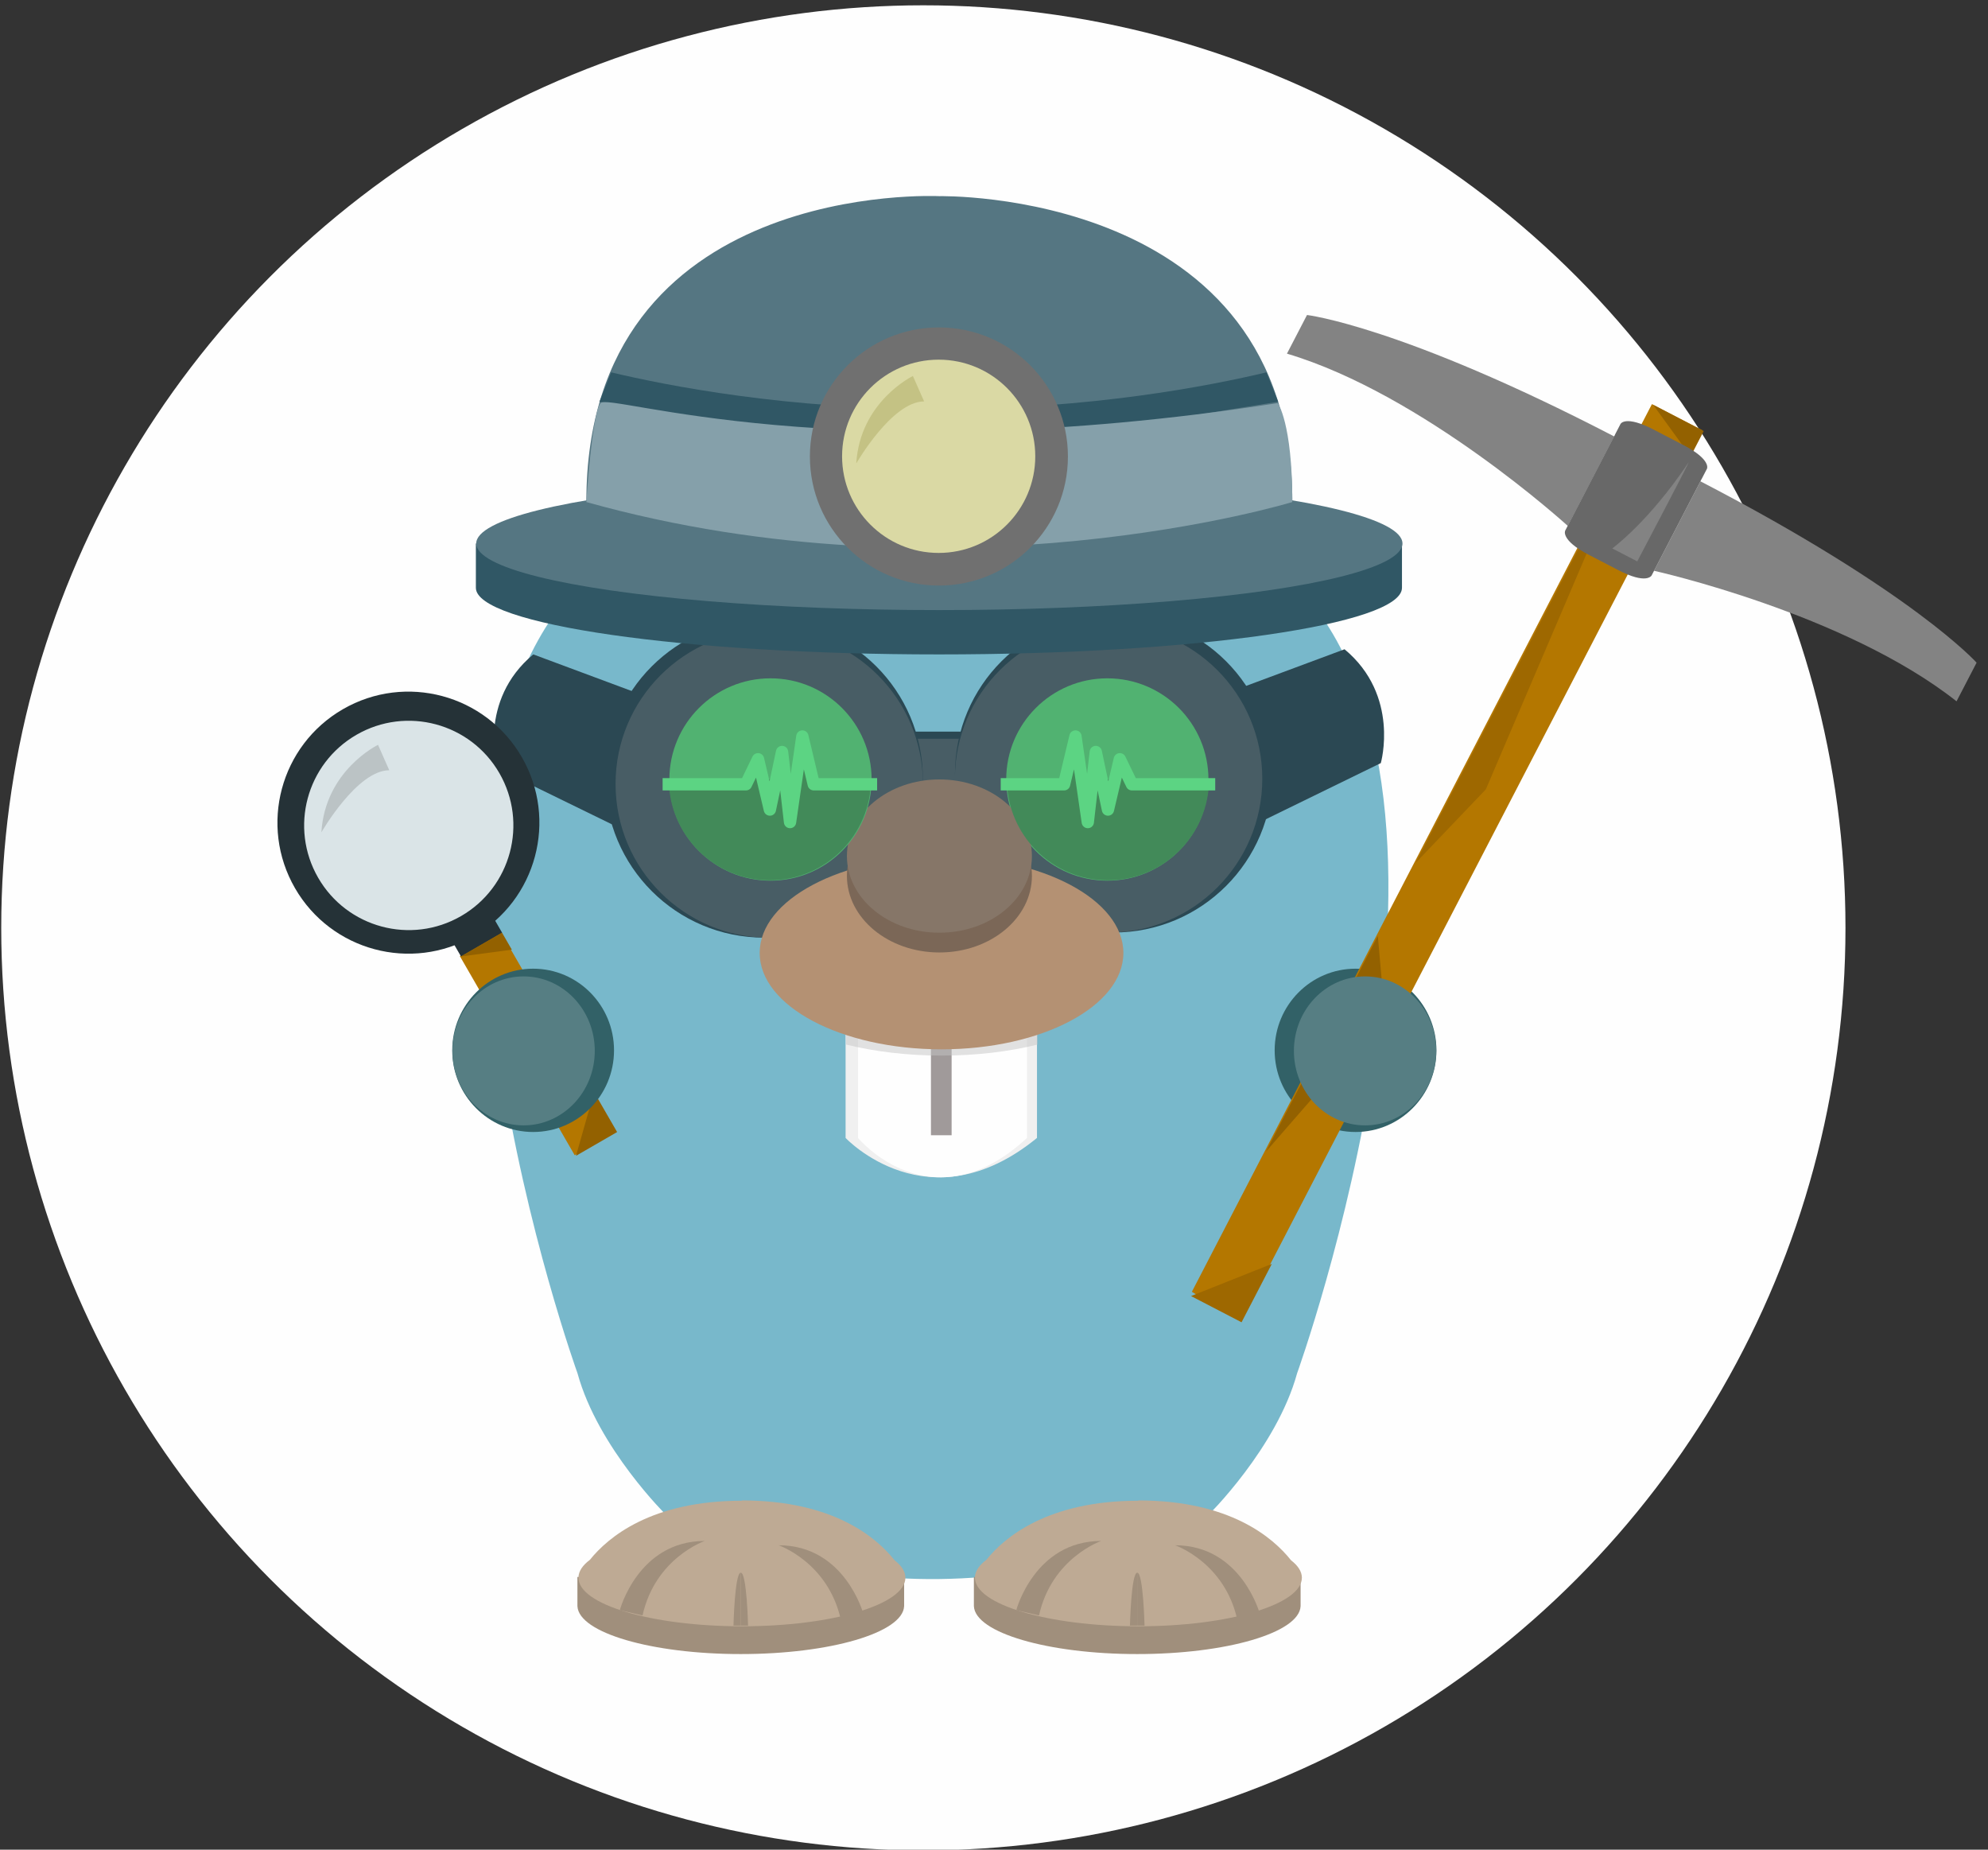 <?xml version="1.0" encoding="UTF-8" standalone="no"?>
<!DOCTYPE svg PUBLIC "-//W3C//DTD SVG 1.1//EN" "http://www.w3.org/Graphics/SVG/1.1/DTD/svg11.dtd">
<svg width="100%" height="100%" viewBox="0 0 645 600" version="1.1" xmlns="http://www.w3.org/2000/svg" xmlns:xlink="http://www.w3.org/1999/xlink" xml:space="preserve" xmlns:serif="http://www.serif.com/" style="fill-rule:evenodd;clip-rule:evenodd;stroke-linecap:square;stroke-linejoin:round;stroke-miterlimit:1.5;">
    <rect x="0" y="0" width="645" height="600" fill="#333333" stroke="none"/>
    <g transform="matrix(1,0,0,1,-1399.75,0)">
        <g id="Artboard1" transform="matrix(1.075,0,0,1,1399.75,0)">
            <rect x="0" y="0" width="600" height="600" style="fill:none;"/>
            <clipPath id="_clip1">
                <rect x="0" y="0" width="600" height="600"/>
            </clipPath>
            <g clip-path="url(#_clip1)">
                <g transform="matrix(0.93,0,0,1,-1303.93,-201.912)">
                    <circle cx="1701.73" cy="502.887" r="299.254" style="fill:rgb(254,254,254);"/>
                </g>
                <g transform="matrix(0.93,0,0,1,60.996,0)">
                    <g transform="matrix(1.535,0,0,1.535,-1826.38,-300.778)">
                        <path d="M1288.09,516.261C1288.09,516.261 1273.54,502.01 1269.19,486.149C1269.19,486.149 1225.46,365.037 1269.63,319.311C1269.63,319.311 1316.73,289.784 1345.26,319.311C1373.78,289.784 1420.88,319.311 1420.88,319.311C1465.06,365.037 1421.33,486.149 1421.33,486.149C1416.97,502.01 1402.42,516.261 1402.42,516.261C1402.42,516.261 1347.49,546.373 1288.09,516.261Z" style="fill:rgb(120,184,203);"/>
                    </g>
                    <g transform="matrix(1,0,0,1,-665.673,-1.867)">
                        <path d="M799.08,269.467L761.388,251.071C761.388,251.071 755.077,229.163 773.153,214.141L813.539,229.163L799.08,269.467Z" style="fill:rgb(43,72,83);"/>
                    </g>
                    <g transform="matrix(1.535,0,0,1.255,-828.565,-195.272)">
                        <path d="M675.827,449.719L675.827,408.869L716.293,408.869L716.293,449.719L716.226,449.786C693.366,472.567 675.842,449.739 675.827,449.719Z" style="fill:rgb(240,240,240);"/>
                    </g>
                    <g transform="matrix(1.355,0,0,1.255,-702.88,-195.262)">
                        <path d="M675.827,449.719L675.827,408.869L716.293,408.869L716.293,449.719L716.226,449.786C693.366,472.567 675.842,449.739 675.827,449.719Z" style="fill:rgb(254,254,254);"/>
                    </g>
                    <g transform="matrix(1.535,0,0,0.516,-828.565,135.07)">
                        <path d="M696.06,392.203L696.06,449.719" style="fill:none;stroke:rgb(160,154,154);stroke-width:4.37px;"/>
                    </g>
                    <g transform="matrix(-1,0,0,1,1143.91,-3.532)">
                        <path d="M799.08,269.467L761.388,251.071C761.388,251.071 755.077,229.163 773.153,214.141L813.539,229.163L799.08,269.467Z" style="fill:rgb(43,72,83);"/>
                    </g>
                    <g transform="matrix(1,0,0,1,-665.673,-4.178)">
                        <rect x="896.217" y="241.502" width="19.967" height="27.498" style="fill:rgb(43,72,83);"/>
                    </g>
                    <g transform="matrix(1,0,0,1,-665.673,-1.867)">
                        <rect x="896.217" y="241.502" width="19.967" height="27.498" style="fill:rgb(72,93,101);"/>
                    </g>
                    <g transform="matrix(-1.858,0,0,1.858,1525.41,-438.656)">
                        <circle cx="661.755" cy="371.154" r="27.74" style="fill:rgb(43,72,83);"/>
                    </g>
                    <g transform="matrix(-1.798,0,0,1.798,1484.02,-414.709)">
                        <circle cx="661.755" cy="371.154" r="27.74" style="fill:rgb(72,93,101);"/>
                    </g>
                    <g transform="matrix(-1.183,0,0,1.183,1076.63,-186.222)">
                        <circle cx="661.755" cy="371.154" r="27.74" style="fill:rgb(81,178,113);"/>
                    </g>
                    <g transform="matrix(1.858,0,0,1.858,-1047.18,-436.991)">
                        <circle cx="661.755" cy="371.154" r="27.74" style="fill:rgb(43,72,83);"/>
                    </g>
                    <g transform="matrix(1.798,0,0,1.798,-1005.78,-413.044)">
                        <circle cx="661.755" cy="371.154" r="27.74" style="fill:rgb(72,93,101);"/>
                    </g>
                    <g transform="matrix(1.133,0,0,1,-101.03,-7.262)">
                        <path d="M328.467,346.099C320.274,348.382 310.947,349.673 301.055,349.673C291.163,349.673 281.836,348.382 273.643,346.099L273.643,323.1L328.467,323.1L328.467,346.099Z" style="fill:rgb(196,196,196);fill-opacity:0.5;"/>
                    </g>
                    <g transform="matrix(1.498,0,0,2.609,-811.903,-764.35)">
                        <ellipse cx="702.181" cy="411.445" rx="39.397" ry="11.986" style="fill:rgb(180,145,115);"/>
                    </g>
                    <g transform="matrix(0.762,0,0,2.074,-295.782,-569.232)">
                        <ellipse cx="702.181" cy="411.445" rx="39.397" ry="11.986" style="fill:rgb(123,103,87);"/>
                    </g>
                    <g transform="matrix(0.762,0,0,2.074,-295.782,-575.641)">
                        <ellipse cx="702.181" cy="411.445" rx="39.397" ry="11.986" style="fill:rgb(134,118,104);"/>
                    </g>
                    <g transform="matrix(1.046,0,0,1.046,-707.265,-0.972)">
                        <path d="M1048.43,169.471L1048.43,183.213C1048.43,194.616 984.058,203.874 904.766,203.874C825.475,203.874 761.101,194.616 761.101,183.213L761.101,169.471L797.518,169.471C823.837,165.226 862.147,162.551 904.766,162.551C947.386,162.551 985.695,165.226 1012.01,169.471L1048.43,169.471Z" style="fill:rgb(48,87,101);"/>
                    </g>
                    <g transform="matrix(1.428,0,0,1.748,-756.924,-369.721)">
                        <ellipse cx="697.604" cy="312.363" rx="105.248" ry="12.363" style="fill:rgb(85,118,130);"/>
                    </g>
                    <g transform="matrix(1.614,0,0,1.815,-883.077,-384.713)">
                        <path d="M766.347,301.612L624.398,301.612C624.398,243.817 695.372,247.022 695.372,247.022C695.372,247.022 766.346,245.623 766.347,301.612Z" style="fill:rgb(85,118,130);"/>
                    </g>
                    <g transform="matrix(1.051,0,0,1.182,-76.223,-20.484)">
                        <path d="M300.545,129.587C346.85,129.633 383.825,123.194 401.175,119.511L404.798,127.588L300,142.566L195.202,127.588L198.825,119.511C216.243,123.209 253.44,129.683 300,129.587L300.545,129.587Z" style="fill:rgb(48,87,101);"/>
                    </g>
                    <g transform="matrix(1.614,0,0,1.976,-883.077,-436.846)">
                        <path d="M766.347,303.49C766.347,303.49 698.484,320.432 624.398,303.49C624.398,303.49 625.496,289.012 627.255,287.252C629.015,285.492 673.81,298.598 763.417,287.252C763.417,287.252 766.347,290.46 766.347,303.49Z" style="fill:rgb(133,160,170);"/>
                    </g>
                    <g transform="matrix(1.451,0,0,1.632,-769.067,-315.074)">
                        <circle cx="694.74" cy="283.743" r="19.747" style="fill:rgb(242,242,242);"/>
                    </g>
                    <g transform="matrix(1.408,0,0,1.014,-241.121,-9.931)">
                        <ellipse cx="437.106" cy="345.802" rx="18.643" ry="26.121" style="fill:rgb(50,97,103);"/>
                    </g>
                    <g transform="matrix(0.999,-0.045,0.045,0.999,-59.76,-16.387)">
                        <g transform="matrix(1.167,-0.313,0.313,1.167,-782.152,369.957)">
                            <path d="M896.197,310.774L1086.02,120.951L1096.83,131.759L906.28,322.306L896.197,310.774Z" style="fill:rgb(180,119,0);"/>
                        </g>
                        <g transform="matrix(0.866,0.5,-0.5,0.866,-498.907,-378.52)">
                            <path d="M1160.43,-22.873L1169.66,100.798L1160.43,132.411L1160.43,-22.873Z" style="fill:rgb(158,104,0);"/>
                        </g>
                        <g transform="matrix(0.866,0.5,-0.5,0.866,-502.085,-386.129)">
                            <path d="M1192.01,-14.975C1269.8,-14.975 1298.62,-4.047 1298.66,-4.034L1298.66,10.092C1253.27,1.375 1192.01,17.725 1192.01,17.725L1192.01,-14.975Z" style="fill:rgb(131,131,131);"/>
                        </g>
                        <g transform="matrix(-0.866,-0.5,-0.5,0.866,1535.19,790.092)">
                            <path d="M1192.01,-14.975C1269.8,-14.975 1298.62,-4.047 1298.66,-4.034L1298.66,10.092C1253.27,1.375 1192.01,17.725 1192.01,17.725L1192.01,-14.975Z" style="fill:rgb(131,131,131);"/>
                        </g>
                        <g transform="matrix(0.866,0.5,-0.5,0.866,-498.907,-378.52)">
                            <path d="M1160.43,-34.933L1178.9,-25.697L1178.9,-34.933L1160.43,-34.933Z" style="fill:rgb(147,97,0);"/>
                        </g>
                        <g transform="matrix(0.866,0.5,-0.5,0.866,-498.907,-378.52)">
                            <path d="M1160.43,159.132L1174.28,180.863L1160.43,237.964L1160.43,159.132Z" style="fill:rgb(147,97,0);"/>
                        </g>
                        <g transform="matrix(0.866,0.5,-0.5,0.866,-498.907,-378.52)">
                            <path d="M1160.43,290.753L1178.9,269.416L1178.9,290.753L1160.43,290.753Z" style="fill:rgb(158,104,0);"/>
                        </g>
                        <g transform="matrix(0.866,0.5,-0.5,0.866,-496.407,-382.85)">
                            <path d="M1153.93,-15.326C1153.88,-15.49 1153.87,-15.596 1153.87,-15.613L1153.87,-15.615L1153.87,-19.573L1153.87,-19.576C1153.87,-19.675 1154.03,-22.873 1164.24,-22.873L1175.09,-22.873C1185.42,-22.873 1185.46,-19.595 1185.46,-19.573L1185.46,-15.615C1185.46,-15.614 1185.46,-15.505 1185.39,-15.326L1185.46,-15.326L1185.46,19.448L1185.46,19.451C1185.45,19.555 1185.3,22.873 1175.09,22.873L1164.24,22.873C1153.88,22.873 1153.87,19.454 1153.87,19.448L1153.87,-15.326L1153.93,-15.326Z" style="fill:rgb(104,104,104);"/>
                        </g>
                        <g transform="matrix(0.61,0.352,-0.5,0.866,-196.507,-209.703)">
                            <path d="M1182.63,-18.336C1182.98,-20.47 1182.63,17.725 1182.63,17.725L1169.66,17.725C1169.66,17.725 1178.9,4.814 1182.63,-18.336Z" style="fill:rgb(131,131,131);"/>
                        </g>
                    </g>
                    <g transform="matrix(1,0,0,0.942,-924.826,101.52)">
                        <g transform="matrix(1,0,0,1.239,875.292,-199.642)">
                            <path d="M406.028,520.573L406.022,520.573C405.595,527.927 382.007,533.863 353.014,533.863C324.021,533.863 300.432,527.927 300.006,520.573L300,520.573L300,516.386L300,512.434L306.855,512.434C314.077,506.351 327.986,498.99 353.014,498.99L353.014,498.91C378.151,498.91 392.073,506.336 399.267,512.434L406.028,512.434L406.028,520.573Z" style="fill:rgb(160,143,124);"/>
                        </g>
                        <g transform="matrix(0.566,0,0,0.566,728.765,185.824)">
                            <path d="M883.243,394.144C935.636,394.144 960.471,416.749 970.752,430.552C974.709,433.792 976.907,437.307 976.976,440.98L976.978,440.984L976.976,440.984C976.977,441.042 976.978,441.101 976.978,441.159C976.978,457.473 934.977,470.718 883.243,470.718C831.51,470.718 789.509,457.473 789.509,441.159C789.509,437.319 791.836,433.65 796.068,430.283C806.548,416.445 831.409,394.319 883.243,394.319L883.243,394.144Z" style="fill:rgb(190,170,148);"/>
                        </g>
                        <g transform="matrix(1,0,0,1.239,981.32,-199.642)">
                            <path d="M244.619,525.959C244.619,525.959 245.021,511.248 246.986,511.248L246.986,525.959L244.619,525.959Z" style="fill:rgb(160,143,124);"/>
                        </g>
                        <g transform="matrix(-1,0,0,1.239,1475.29,-199.642)">
                            <path d="M244.619,525.959C244.619,525.959 245.021,511.248 246.986,511.248L246.986,525.959L244.619,525.959Z" style="fill:rgb(160,143,124);"/>
                        </g>
                        <g transform="matrix(1,0,0,1.239,981.32,-199.642)">
                            <path d="M207.726,521.663C207.726,521.663 213.68,502.43 235.293,502.43C235.293,502.43 219.241,507.137 215.109,523.133L207.726,521.663" style="fill:rgb(160,143,124);"/>
                        </g>
                        <g transform="matrix(-1,0,0,1.239,1475.89,-198.159)">
                            <path d="M207.726,521.663C207.726,521.663 213.68,502.43 235.293,502.43C235.293,502.43 219.241,507.137 215.109,523.133L207.726,521.663" style="fill:rgb(160,143,124);"/>
                        </g>
                    </g>
                    <g transform="matrix(1,0,0,0.942,-1053.49,101.52)">
                        <g transform="matrix(1,0,0,1.239,875.292,-199.642)">
                            <path d="M406.028,520.573L406.022,520.573C405.595,527.927 382.007,533.863 353.014,533.863C324.021,533.863 300.432,527.927 300.006,520.573L300,520.573L300,516.386L300,512.434L306.855,512.434C314.077,506.351 327.986,498.99 353.014,498.99L353.014,498.91C378.151,498.91 392.073,506.336 399.267,512.434L406.028,512.434L406.028,520.573Z" style="fill:rgb(160,143,124);"/>
                        </g>
                        <g transform="matrix(0.566,0,0,0.566,728.765,185.824)">
                            <path d="M883.243,394.144C935.636,394.144 960.471,416.749 970.752,430.552C974.709,433.792 976.907,437.307 976.976,440.98L976.978,440.984L976.976,440.984C976.977,441.042 976.978,441.101 976.978,441.159C976.978,457.473 934.977,470.718 883.243,470.718C831.51,470.718 789.509,457.473 789.509,441.159C789.509,437.319 791.836,433.65 796.068,430.283C806.548,416.445 831.409,394.319 883.243,394.319L883.243,394.144Z" style="fill:rgb(190,170,148);"/>
                        </g>
                        <g transform="matrix(1,0,0,1.239,981.32,-199.642)">
                            <path d="M244.619,525.959C244.619,525.959 245.021,511.248 246.986,511.248L246.986,525.959L244.619,525.959Z" style="fill:rgb(160,143,124);"/>
                        </g>
                        <g transform="matrix(-1,0,0,1.239,1475.29,-199.642)">
                            <path d="M244.619,525.959C244.619,525.959 245.021,511.248 246.986,511.248L246.986,525.959L244.619,525.959Z" style="fill:rgb(160,143,124);"/>
                        </g>
                        <g transform="matrix(1,0,0,1.239,981.32,-199.642)">
                            <path d="M207.726,521.663C207.726,521.663 213.68,502.43 235.293,502.43C235.293,502.43 219.241,507.137 215.109,523.133L207.726,521.663" style="fill:rgb(160,143,124);"/>
                        </g>
                        <g transform="matrix(-1,0,0,1.239,1475.89,-198.159)">
                            <path d="M207.726,521.663C207.726,521.663 213.68,502.43 235.293,502.43C235.293,502.43 219.241,507.137 215.109,523.133L207.726,521.663" style="fill:rgb(160,143,124);"/>
                        </g>
                    </g>
                    <g transform="matrix(1.239,0,0,0.925,-164.155,21.022)">
                        <ellipse cx="437.106" cy="345.802" rx="18.643" ry="26.121" style="fill:rgb(86,126,131);"/>
                    </g>
                    <g transform="matrix(1,0,0,1,38.767,5.158)">
                        <g transform="matrix(0.866,-0.5,0.5,0.866,-1781.93,855.972)">
                            <circle cx="1864.78" cy="390.434" r="42.501" style="fill:rgb(37,50,55);"/>
                        </g>
                        <g transform="matrix(0.692,-0.399,0.399,0.692,-1417.91,736.467)">
                            <circle cx="1864.78" cy="390.434" r="42.501" style="fill:rgb(218,228,231);"/>
                        </g>
                        <g transform="matrix(0.722,-0.417,0.296,0.513,-1245.27,777.243)">
                            <rect x="1623.34" y="398.935" width="18.472" height="125.969" style="fill:rgb(180,119,0);"/>
                        </g>
                        <g transform="matrix(0.722,-0.417,0.622,1.077,-1554.22,603.23)">
                            <rect x="1840.05" y="429.324" width="18.472" height="6.294" style="fill:rgb(37,50,55);"/>
                        </g>
                        <g transform="matrix(0.722,-0.417,0.417,0.722,-1460.99,764.722)">
                            <path d="M1840.05,456.656L1849.29,485.117L1840.05,495.205L1840.05,456.656Z" style="fill:rgb(147,97,0);"/>
                        </g>
                        <g transform="matrix(0.722,-0.417,0.417,0.722,-1466.94,754.406)">
                            <path d="M1840.05,529.99L1858.52,512.06L1858.52,529.99L1840.05,529.99Z" style="fill:rgb(147,97,0);"/>
                        </g>
                        <g transform="matrix(0.722,-0.417,0.417,0.722,-1467.56,753.332)">
                            <path d="M1840.05,441.912L1858.52,449.548L1858.52,441.912L1840.05,441.912Z" style="fill:rgb(147,97,0);"/>
                        </g>
                    </g>
                    <g transform="matrix(-1.408,0,0,1.014,722.877,-9.931)">
                        <ellipse cx="437.106" cy="345.802" rx="18.643" ry="26.121" style="fill:rgb(50,97,103);"/>
                    </g>
                    <g transform="matrix(-1.239,0,0,0.925,645.911,21.022)">
                        <ellipse cx="437.106" cy="345.802" rx="18.643" ry="26.121" style="fill:rgb(86,126,131);"/>
                    </g>
                    <g transform="matrix(1.162,0,0,1.162,1.176,-59.355)">
                        <circle cx="204.766" cy="178.515" r="36.031" style="fill:rgb(112,112,112);"/>
                    </g>
                    <g transform="matrix(0.87,0,0,0.87,60.892,-7.294)">
                        <circle cx="204.766" cy="178.515" r="36.031" style="fill:rgb(218,217,164);"/>
                    </g>
                    <g transform="matrix(1.168,0,0,1.313,-110.01,-41.314)">
                        <path d="M291.681,124.357C291.681,124.357 276.992,130.638 275.942,145.972C275.942,145.972 285.841,130.638 294.803,130.638L291.681,124.357Z" style="fill:rgb(196,194,132);"/>
                    </g>
                    <g transform="matrix(1.168,0,0,1.313,-283.589,78.332)">
                        <path d="M291.681,124.357C291.681,124.357 276.992,130.638 275.942,145.972C275.942,145.972 285.841,130.638 294.803,130.638L291.681,124.357Z" style="fill:rgb(187,195,197);"/>
                    </g>
                    <g transform="matrix(1,0,0,1,-665.673,-1.867)">
                        <path d="M952.121,254.651L962.14,254.651L963.499,251.068L966.46,254.651L992.458,254.651C992.434,272.737 977.743,287.413 959.651,287.413C941.559,287.413 926.868,272.737 926.844,254.651L945.063,254.651L948.578,244.206L952.121,254.651Z" style="fill:rgb(66,138,89);"/>
                    </g>
                    <g transform="matrix(1,0,0,1,-665.673,-1.867)">
                        <path d="M926.843,256.27L945.415,256.27L949.106,240.778L953.107,268.523L955.701,245.807L959.651,264.468L963.499,248.16L967.422,256.27L992.459,256.27" style="fill:none;stroke:rgb(92,212,131);stroke-width:4px;stroke-linecap:butt;stroke-miterlimit:1;"/>
                    </g>
                    <g transform="matrix(1.183,0,0,1.183,-598.398,-186.222)">
                        <circle cx="661.755" cy="371.154" r="27.74" style="fill:rgb(81,178,113);"/>
                    </g>
                    <g transform="matrix(-1,0,0,1,1143.91,-1.867)">
                        <path d="M952.121,254.651L962.14,254.651L963.499,251.068L966.46,254.651L992.458,254.651C992.434,272.737 977.743,287.413 959.651,287.413C941.559,287.413 926.868,272.737 926.844,254.651L945.063,254.651L948.578,244.206L952.121,254.651Z" style="fill:rgb(66,138,89);"/>
                    </g>
                    <g transform="matrix(-1,0,0,1,1143.91,-1.867)">
                        <path d="M926.843,256.27L945.415,256.27L949.106,240.778L953.107,268.523L955.701,245.807L959.651,264.468L963.499,248.16L967.422,256.27L992.459,256.27" style="fill:none;stroke:rgb(92,212,131);stroke-width:4px;stroke-linecap:butt;stroke-miterlimit:1;"/>
                    </g>
                </g>
            </g>
        </g>
    </g>
</svg>
